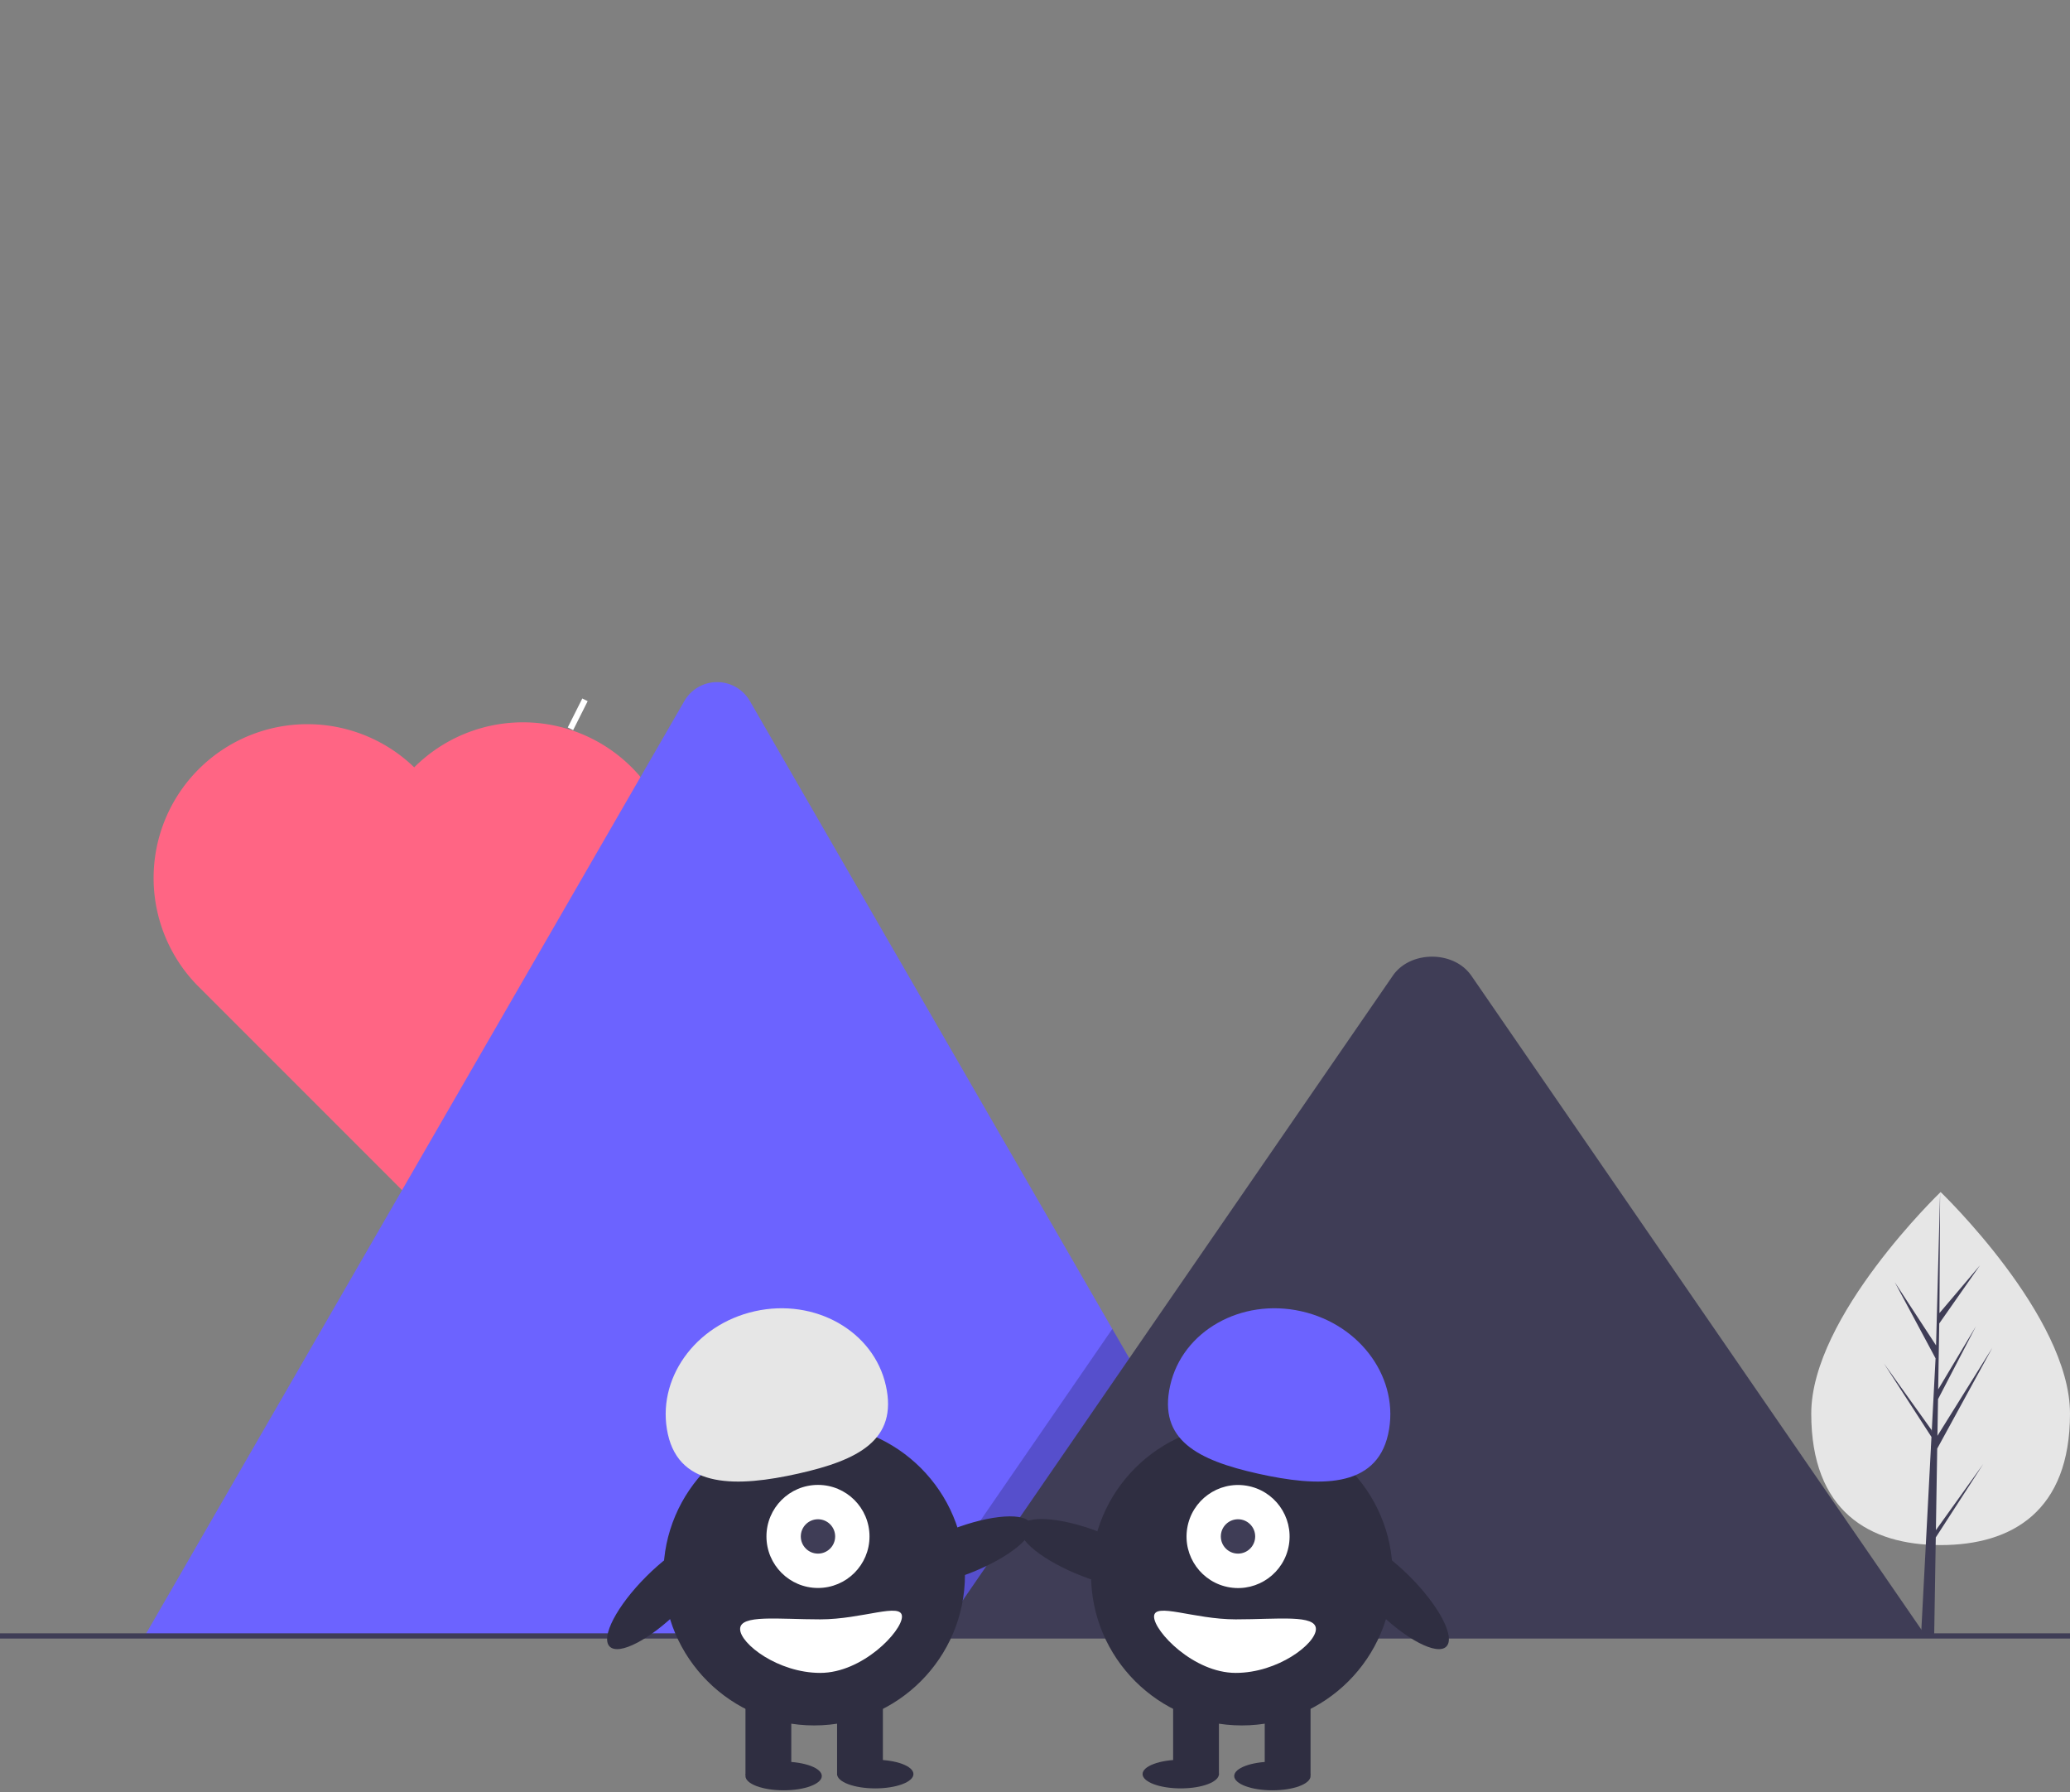 <svg xmlns="http://www.w3.org/2000/svg" viewBox="0 0 752 651">
  <rect x="0" y="0" width="752" height="651" fill="#808080" stroke="none"/>
  <g id="b6a0220b-322a-435e-9212-1568a8115194">
    <rect x="203.99" y="258.4" width="11.77" height="2.18" transform="translate(-116.17 330.71) rotate(-63.36)" fill="#fff"/>
    <path d="M229.48,278.73a55.88,55.88,0,0,0-79,0h0a55.87,55.87,0,0,0-79,79v0l79,79,79-79a55.88,55.88,0,0,0,0-79Z" fill="#ff6584"/>
    <path d="M468.67,594.58H54a8,8,0,0,1-1.55-.12L248.56,254.74a13.74,13.74,0,0,1,23.91,0l131.62,228,6.31,10.9Z" fill="#6c63ff"/>
    <polygon points="468.67 594.58 327.09 594.58 396.59 493.62 401.59 486.35 404.09 482.72 410.4 493.62 468.67 594.58" opacity="0.2" style="isolation:isolate"/>
    <path d="M699.56,594.2H340.9l69.5-101,5-7.27L506,354.4c5.94-8.62,20.22-9.15,27.2-1.62a16.87,16.87,0,0,1,1.31,1.62Z" fill="#3f3d56"/>
    <rect y="593.29" width="752" height="1.9" fill="#3f3d56"/>
    <ellipse cx="350.64" cy="564.47" rx="27.39" ry="8.6" transform="matrix(0.93, -0.36, 0.36, 0.93, -180.23, 164.78)" fill="#2f2e41"/>
    <circle cx="295.78" cy="571.97" r="54.78" fill="#2f2e41"/>
    <rect x="270.82" y="614.95" width="16.64" height="29.82" fill="#2f2e41"/>
    <rect x="304.1" y="614.95" width="16.64" height="29.82" fill="#2f2e41"/>
    <ellipse cx="284.68" cy="645.12" rx="13.87" ry="5.2" fill="#2f2e41"/>
    <ellipse cx="317.97" cy="644.42" rx="13.87" ry="5.2" fill="#2f2e41"/>
    <circle cx="297.16" cy="558.1" r="18.72" fill="#fff"/>
    <circle cx="297.16" cy="558.1" r="6.24" fill="#3f3d56"/>
    <path d="M242.64,521c-4.42-19.8,9.72-39.82,31.58-44.7s43.18,7.22,47.6,27-10.07,27.12-31.93,32S247.07,540.83,242.64,521Z" fill="#e6e6e6"/>
    <ellipse cx="240.86" cy="578.73" rx="27.39" ry="8.6" transform="translate(-338.68 339.82) rotate(-45)" fill="#2f2e41"/>
    <path d="M268.87,591.73c0,5.36,13.81,15.94,29.12,15.94s29.68-15.09,29.68-20.45-14.36,1-29.68,1S268.87,586.37,268.87,591.73Z" fill="#fff"/>
    <ellipse cx="396.28" cy="564.47" rx="8.6" ry="27.39" transform="translate(-273.23 730.08) rotate(-68.82)" fill="#2f2e41"/>
    <circle cx="451.14" cy="571.97" r="54.78" fill="#2f2e41"/>
    <rect x="459.46" y="614.96" width="16.64" height="29.82" fill="#2f2e41"/>
    <rect x="426.18" y="614.96" width="16.64" height="29.82" fill="#2f2e41"/>
    <ellipse cx="462.24" cy="645.12" rx="13.87" ry="5.2" fill="#2f2e41"/>
    <ellipse cx="428.95" cy="644.42" rx="13.87" ry="5.2" fill="#2f2e41"/>
    <circle cx="449.75" cy="558.1" r="18.72" transform="translate(-173.18 912.65) rotate(-80.78)" fill="#fff"/>
    <circle cx="449.75" cy="558.1" r="6.24" fill="#3f3d56"/>
    <path d="M504.28,521c4.42-19.8-9.72-39.82-31.58-44.7s-43.18,7.22-47.6,27,10.07,27.12,31.93,32S499.85,540.83,504.28,521Z" fill="#6c63ff"/>
    <ellipse cx="506.06" cy="578.73" rx="8.6" ry="27.39" transform="translate(-261 527.35) rotate(-45)" fill="#2f2e41"/>
    <path d="M478.05,591.73c0,5.36-13.81,15.94-29.12,15.94s-29.68-15.09-29.68-20.45,14.36,1,29.68,1S478.05,586.37,478.05,591.73Z" fill="#fff"/>
    <path d="M752,513.48c0,35.4-21,47.76-47,47.76s-47-12.36-47-47.76S705,433,705,433,752,478.08,752,513.48Z" fill="#e6e6e6"/>
    <polygon points="703.28 555.82 703.76 526.2 723.8 489.54 703.84 521.55 704.06 508.23 717.86 481.71 704.11 504.7 704.11 504.7 704.5 480.74 719.29 459.63 704.57 476.98 704.81 433.04 703.28 491.2 703.4 488.8 688.37 465.79 703.16 493.41 701.76 520.16 701.72 519.46 684.39 495.24 701.67 521.96 701.49 525.31 701.46 525.36 701.48 525.63 697.92 593.52 702.67 593.52 703.24 558.46 720.48 531.8 703.28 555.82" fill="#3f3d56"/>
    <rect x="0.5" y="0.39" width="751" height="650.22" fill="#fff" opacity="0"/>
  </g>
</svg>